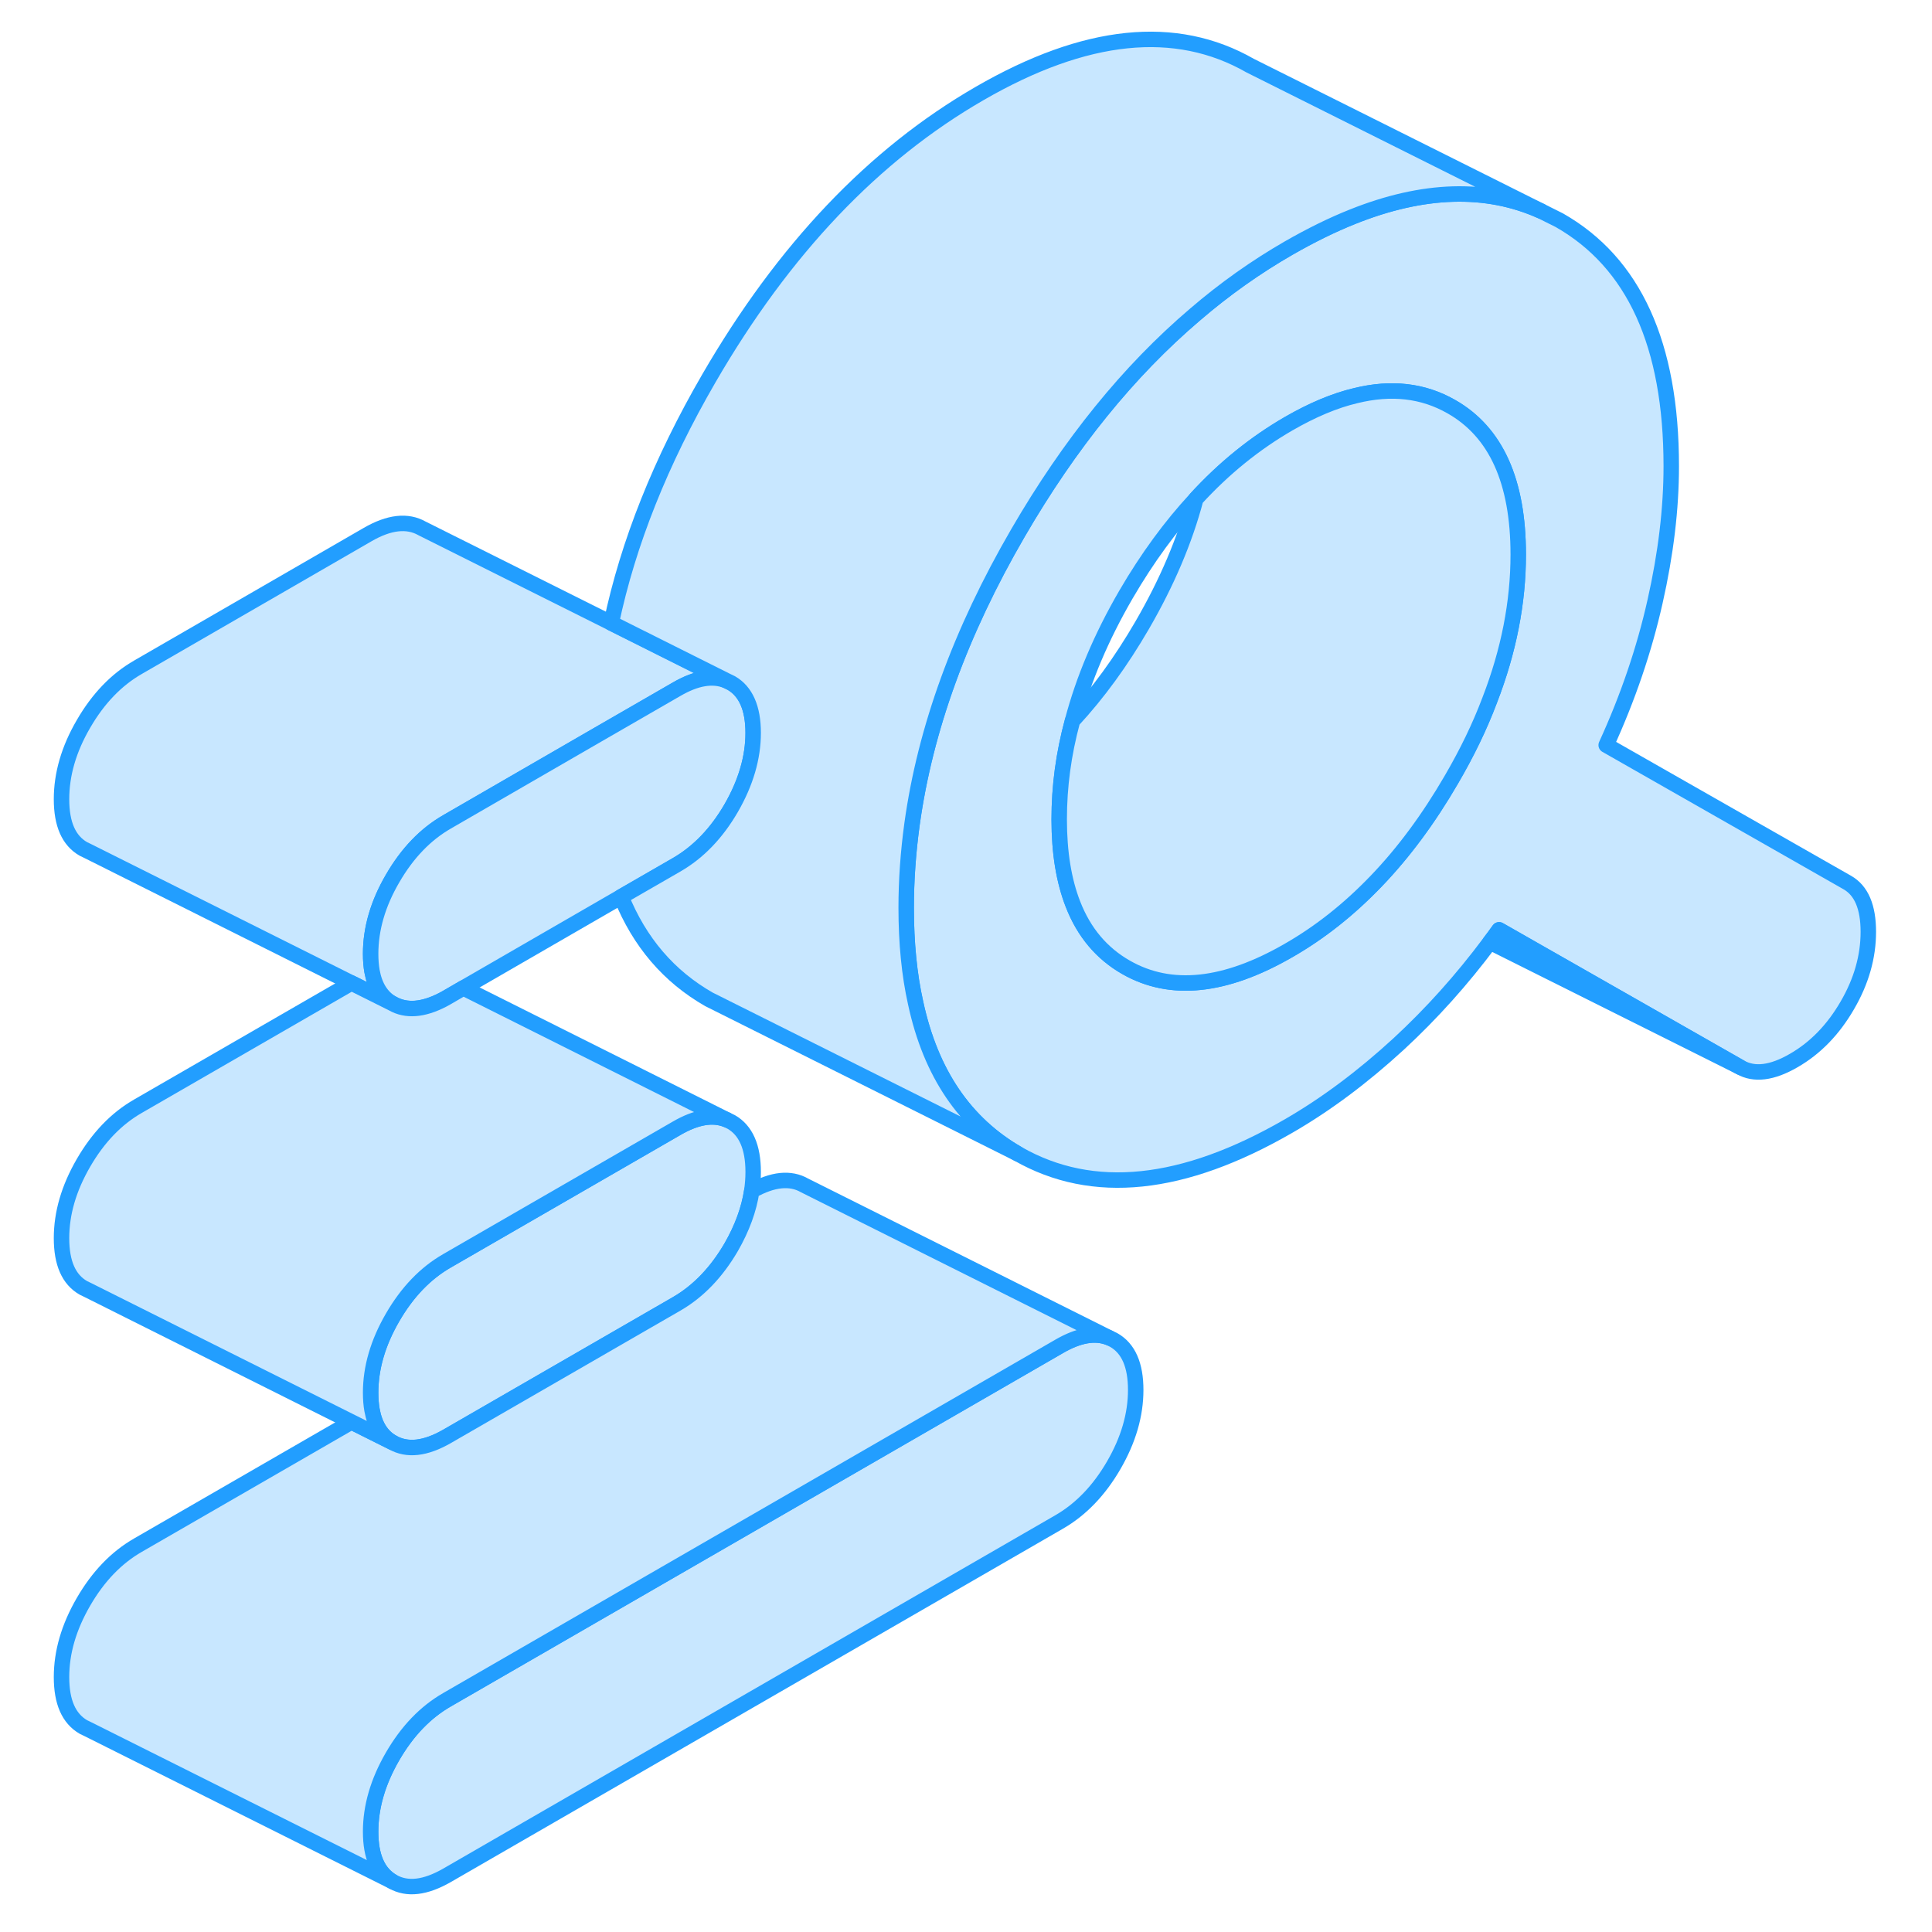 <svg width="48" height="48" viewBox="0 0 122 125" fill="#c8e7ff" xmlns="http://www.w3.org/2000/svg" stroke-width="1px" stroke-linecap="round" stroke-linejoin="round"><path d="M71.98 89.929C71.98 91.539 71.51 93.159 70.56 94.799C69.61 96.439 68.43 97.659 67.03 98.469L27.43 121.329C26.02 122.139 24.85 122.279 23.9 121.739C22.95 121.189 22.48 120.119 22.48 118.509C22.48 116.899 22.95 115.279 23.9 113.639C24.85 111.999 26.02 110.779 27.43 109.969L67.03 87.109C68.29 86.379 69.37 86.189 70.27 86.559L70.56 86.699C71.51 87.239 71.98 88.319 71.98 89.929Z" stroke="#229EFF" stroke-linejoin="round"/><path d="M47.23 75.82C47.23 76.23 47.2 76.639 47.14 77.049C46.96 78.249 46.51 79.469 45.81 80.689C44.86 82.32 43.68 83.549 42.28 84.359L27.43 92.93C26.02 93.74 24.85 93.87 23.9 93.329C23.19 92.93 22.75 92.23 22.57 91.23C22.51 90.889 22.48 90.519 22.48 90.109C22.48 88.499 22.95 86.879 23.9 85.24C24.85 83.6 26.02 82.379 27.43 81.57L42.28 72.999C43.54 72.269 44.62 72.079 45.52 72.45L45.81 72.59C46.75 73.129 47.23 74.21 47.23 75.82Z" stroke="#229EFF" stroke-linejoin="round"/><path d="M70.27 86.559C69.37 86.189 68.29 86.379 67.03 87.109L27.43 109.969C26.02 110.779 24.85 111.999 23.9 113.639C22.95 115.279 22.48 116.899 22.48 118.509C22.48 120.119 22.95 121.189 23.9 121.739L4.19 111.879L3.9 111.739C2.95 111.189 2.48 110.119 2.48 108.509C2.48 106.899 2.95 105.279 3.9 103.639C4.85 101.999 6.02 100.779 7.43 99.969L21.24 91.999L23.9 93.329C24.85 93.869 26.02 93.739 27.43 92.929L42.28 84.359C43.68 83.549 44.86 82.319 45.81 80.689C46.51 79.469 46.96 78.249 47.14 77.049C48.49 76.289 49.64 76.169 50.56 76.699L70.27 86.559Z" stroke="#229EFF" stroke-linejoin="round"/><path d="M45.52 44.05C44.62 43.679 43.54 43.859 42.28 44.59L37.15 47.55L27.43 53.169C26.02 53.98 24.85 55.2 23.9 56.84C22.95 58.469 22.48 60.099 22.48 61.709C22.48 62.12 22.51 62.499 22.57 62.84C22.75 63.83 23.19 64.529 23.9 64.93L21.24 63.599L4.19 55.069L3.9 54.929C2.95 54.389 2.48 53.319 2.48 51.709C2.48 50.099 2.95 48.469 3.9 46.84C4.85 45.2 6.02 43.98 7.43 43.169L22.28 34.59C23.68 33.779 24.86 33.65 25.81 34.19L38.05 40.309L45.52 44.05Z" stroke="#229EFF" stroke-linejoin="round"/><path d="M47.23 47.419C47.23 49.02 46.75 50.65 45.81 52.279C44.86 53.919 43.68 55.139 42.28 55.95L38.69 58.02L28.48 63.919L27.43 64.529C27.33 64.59 27.23 64.639 27.14 64.689C25.86 65.35 24.78 65.43 23.9 64.93C23.19 64.529 22.75 63.83 22.57 62.84C22.51 62.499 22.48 62.12 22.48 61.709C22.48 60.099 22.95 58.469 23.9 56.84C24.85 55.2 26.02 53.98 27.43 53.169L37.15 47.55L42.28 44.59C43.54 43.859 44.62 43.679 45.52 44.05L45.81 44.19C46.75 44.73 47.23 45.809 47.23 47.419Z" stroke="#229EFF" stroke-linejoin="round"/><path d="M118.02 57.099L102.42 48.209C103.83 45.129 104.88 42.039 105.58 38.929C106.28 35.829 106.63 32.909 106.63 30.159C106.63 22.299 104.22 16.999 99.39 14.249L98.21 13.659C94.67 12.069 90.6 12.189 86.02 14.019C84.69 14.549 83.31 15.229 81.88 16.049C79.76 17.269 77.74 18.699 75.82 20.349C71.52 24.009 67.71 28.719 64.37 34.469C60.64 40.889 58.36 47.169 57.51 53.309C57.26 55.129 57.13 56.939 57.13 58.739C57.13 60.999 57.33 63.059 57.74 64.889C58.72 69.439 60.93 72.689 64.37 74.659C69.2 77.409 75.03 76.809 81.88 72.849C84.27 71.469 86.65 69.699 89 67.539C91.12 65.579 93.08 63.399 94.9 60.959C95.1 60.699 95.3 60.429 95.49 60.159L111.09 69.049C112 69.569 113.15 69.429 114.55 68.619C115.96 67.809 117.11 66.619 118.02 65.049C118.93 63.489 119.38 61.899 119.38 60.289C119.38 58.679 118.93 57.619 118.02 57.099ZM94.88 45.309C94.24 47.009 93.41 48.719 92.4 50.449C90.93 52.979 89.31 55.169 87.53 57.019C85.79 58.829 83.92 60.319 81.88 61.489C77.76 63.869 74.25 64.239 71.36 62.589C69.78 61.689 68.63 60.329 67.92 58.499C67.33 56.989 67.03 55.169 67.03 53.019C67.03 50.869 67.31 48.789 67.89 46.639C68.6 43.949 69.75 41.219 71.36 38.449C72.73 36.099 74.23 34.049 75.87 32.279C77.69 30.289 79.7 28.669 81.88 27.409C83.41 26.529 84.85 25.919 86.21 25.599C88.52 25.029 90.58 25.269 92.4 26.309C95.29 27.949 96.73 31.139 96.73 35.879C96.73 38.969 96.12 42.109 94.88 45.309Z" stroke="#229EFF" stroke-linejoin="round"/><path d="M96.73 35.879C96.73 38.969 96.12 42.109 94.88 45.309C94.24 47.009 93.41 48.719 92.4 50.449C90.93 52.979 89.31 55.169 87.53 57.019C85.79 58.829 83.92 60.319 81.88 61.489C77.76 63.869 74.25 64.239 71.36 62.589C69.78 61.689 68.63 60.329 67.92 58.499C67.33 56.989 67.03 55.169 67.03 53.019C67.03 50.869 67.31 48.789 67.89 46.639C69.53 44.869 71.03 42.809 72.4 40.449C74 37.689 75.16 34.969 75.87 32.279C77.69 30.289 79.7 28.669 81.88 27.409C83.41 26.529 84.85 25.919 86.21 25.599C88.52 25.029 90.58 25.269 92.4 26.309C95.29 27.949 96.73 31.139 96.73 35.879Z" stroke="#229EFF" stroke-linejoin="round"/><path d="M111.09 69.049L94.9 60.959C95.1 60.699 95.3 60.429 95.49 60.159L111.09 69.049Z" stroke="#229EFF" stroke-linejoin="round"/><path d="M98.21 13.659C94.67 12.069 90.6 12.189 86.02 14.019C84.69 14.549 83.31 15.229 81.88 16.049C79.76 17.269 77.74 18.699 75.82 20.349C71.52 24.009 67.71 28.719 64.37 34.469C60.64 40.889 58.36 47.169 57.51 53.309C57.26 55.129 57.13 56.939 57.13 58.739C57.13 60.999 57.33 63.059 57.74 64.889C58.72 69.439 60.93 72.689 64.37 74.659L45.55 65.249L44.37 64.659C41.78 63.179 39.88 60.969 38.69 58.019L42.28 55.949C43.68 55.139 44.86 53.919 45.81 52.279C46.75 50.649 47.23 49.019 47.23 47.419C47.23 45.819 46.75 44.729 45.81 44.189L45.52 44.049L38.05 40.309C39.14 35.129 41.25 29.849 44.37 24.469C49.2 16.139 55.03 9.999 61.88 6.049C68.73 2.089 74.57 1.489 79.39 4.249L98.21 13.659Z" stroke="#229EFF" stroke-linejoin="round"/><path d="M45.52 72.449C44.62 72.079 43.54 72.269 42.28 72.999L27.43 81.569C26.02 82.379 24.85 83.599 23.9 85.239C22.95 86.879 22.48 88.499 22.48 90.109C22.48 90.519 22.51 90.889 22.57 91.229C22.75 92.229 23.19 92.929 23.9 93.329L21.24 91.999L4.19 83.469L3.9 83.329C2.95 82.789 2.48 81.719 2.48 80.109C2.48 78.499 2.95 76.879 3.9 75.239C4.85 73.599 6.02 72.379 7.43 71.569L21.24 63.599L23.9 64.929C24.78 65.429 25.86 65.349 27.14 64.689C27.23 64.639 27.33 64.589 27.43 64.529L28.48 63.919L45.52 72.449Z" stroke="#229EFF" stroke-linejoin="round"/></svg>